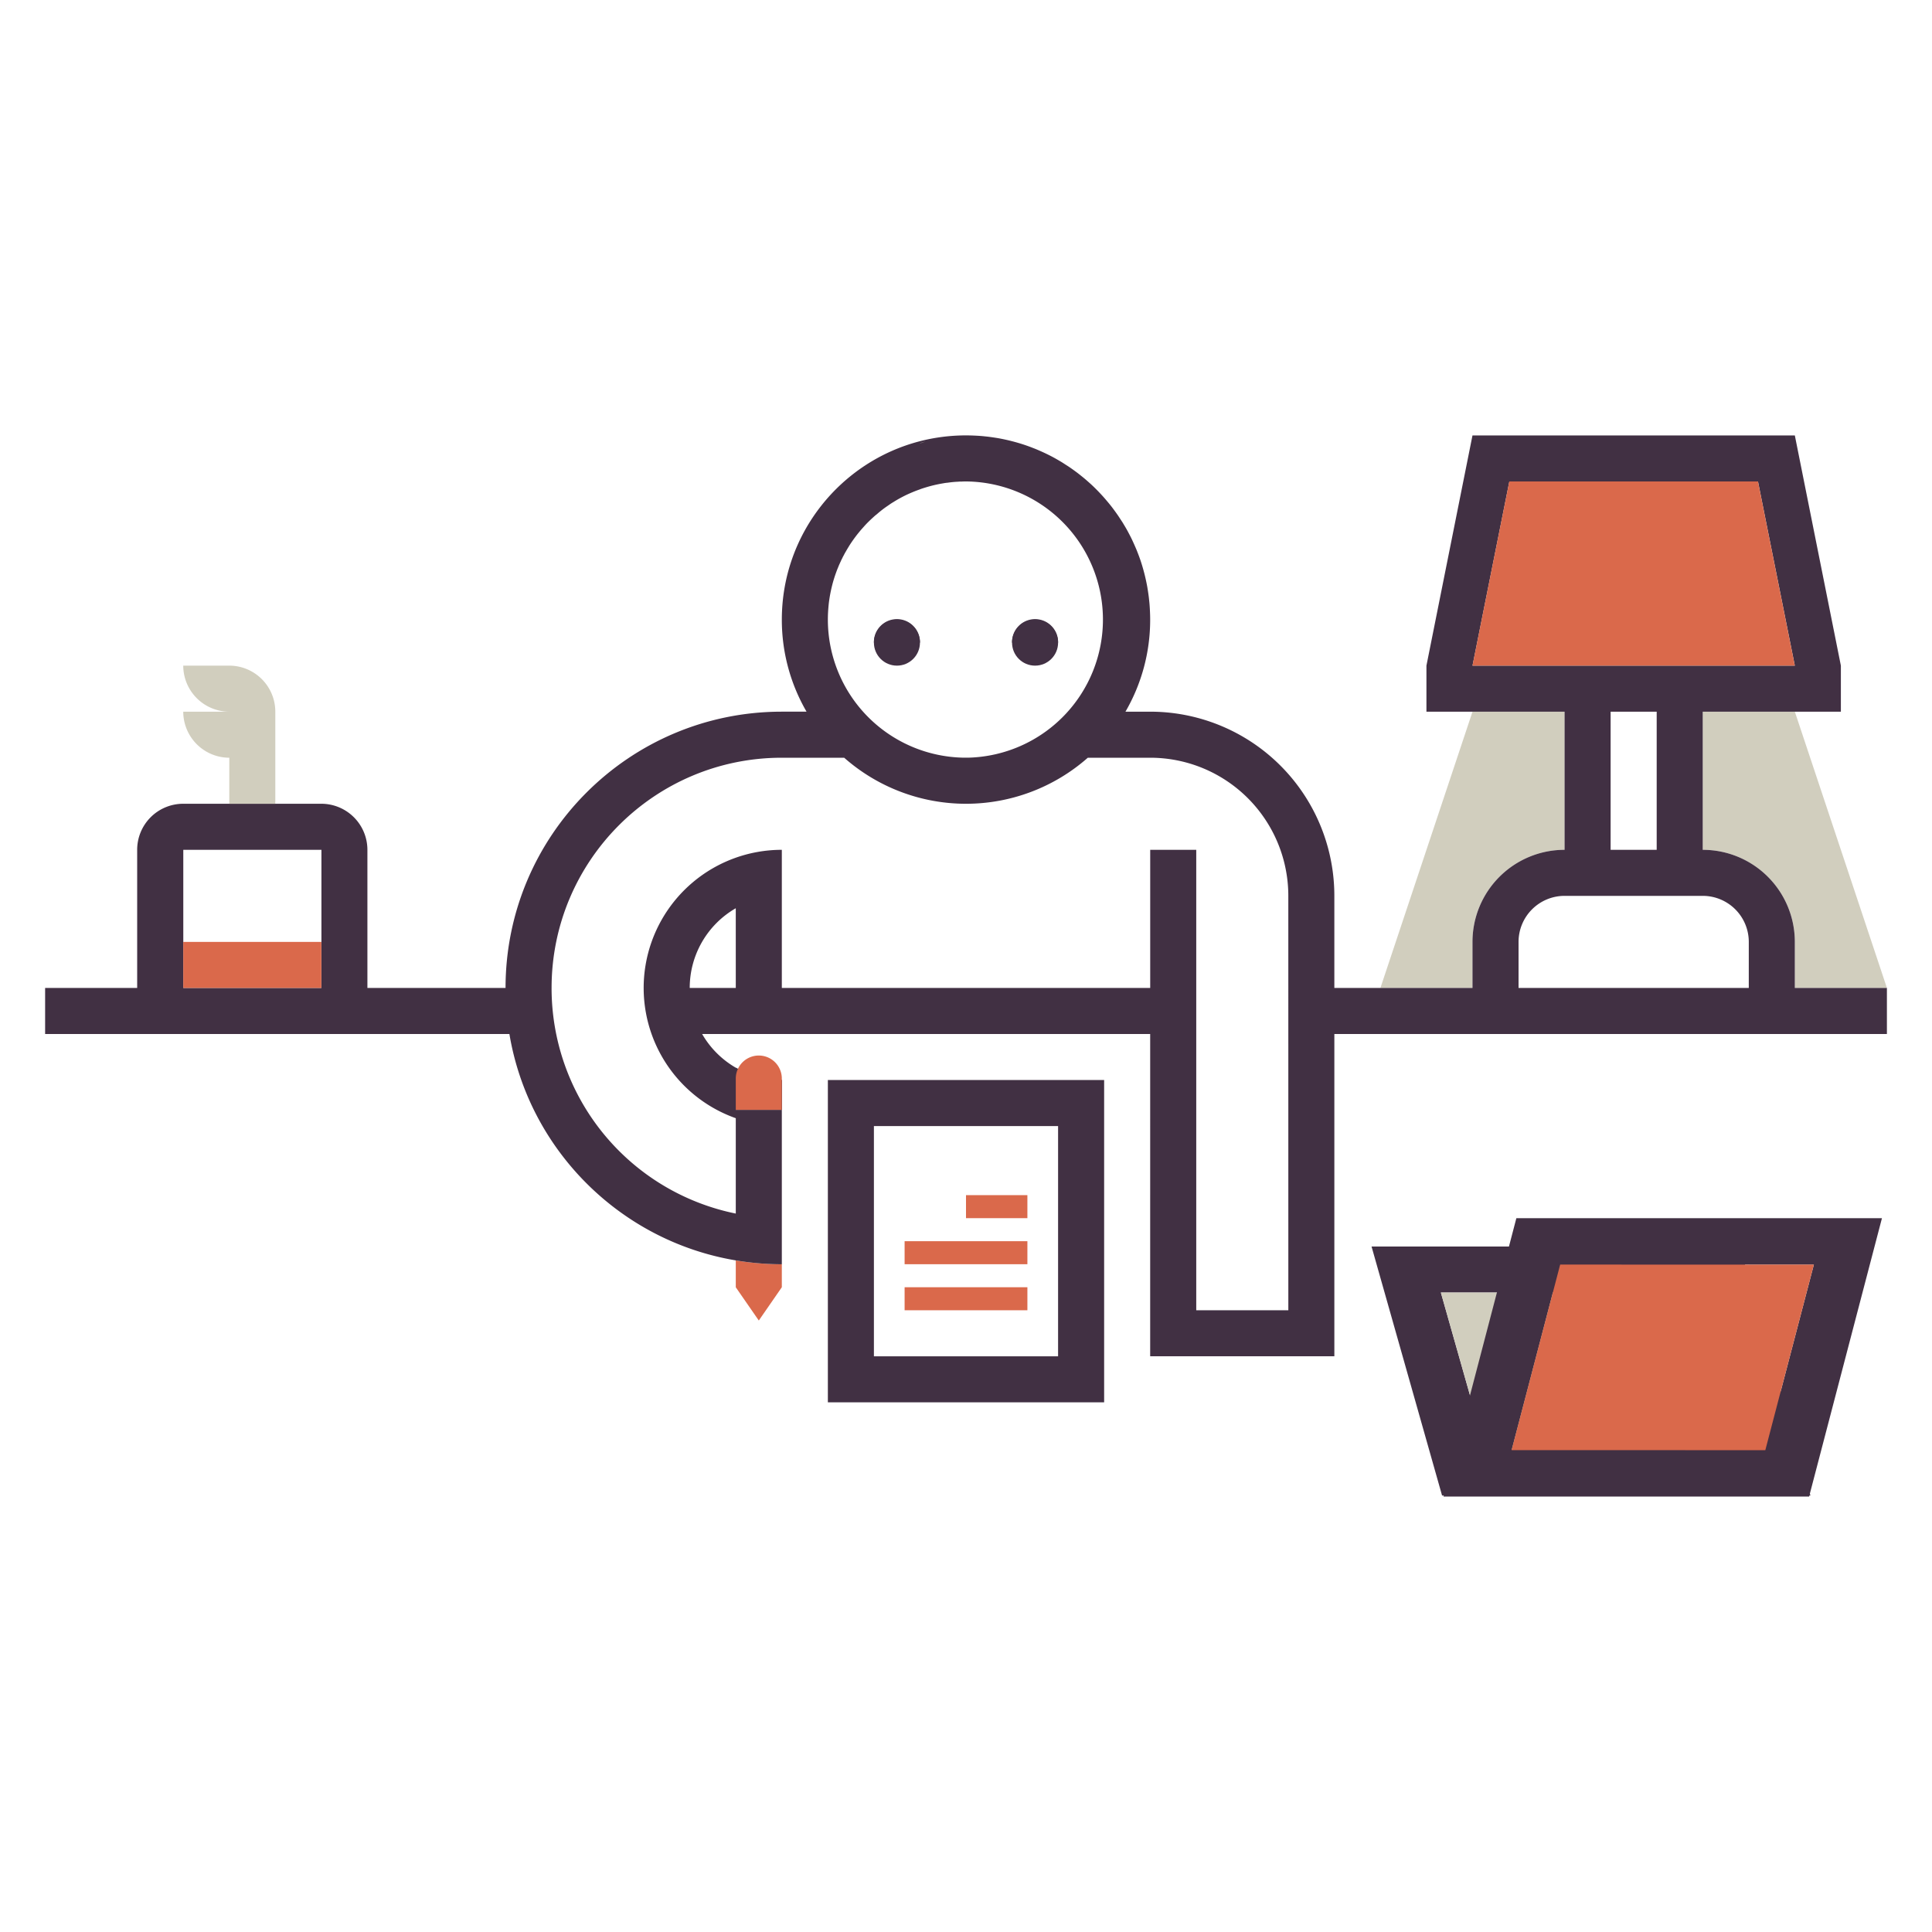 <svg id="Layer_1" data-name="Layer 1" xmlns="http://www.w3.org/2000/svg" viewBox="0 0 2000 2000"><title></title><path d="M1619.64,736.73v143a95.34,95.34,0,0,0-95.33,95.33v47.66H1429l95.33-286Z" style="fill:#d1cebe"/><path d="M1858,1022.72V975.06a95.29,95.29,0,0,0-95.33-95.33v-143H1858l95.33,286Z" style="fill:#d1cebe"/><path d="M809.34,1308.71v23.83L785.51,1367l-23.83-34.42v-27.8A288.91,288.91,0,0,0,809.34,1308.71Z" style="fill:#da694b"/><path d="M1806.32,1308.71l-5.19-18.33H1419.82l73,257.76h381.32Zm-283.49,139.55-.06-.21-31.19-110H1767l46,162.43H1537.6Z" style="fill:#413043"/><polygon points="1813 1500.48 1537.6 1500.48 1522.83 1448.26 1522.77 1448.05 1491.58 1338.05 1766.97 1338.05 1813 1500.48" style="fill:#d1cebe"/><path d="M958,457.05c-1.85.58-3.76,1.22-5.61,1.9v-.05C954.19,458.21,956,457.63,958,457.05Z" style="fill:#413043"/><path d="M809.34,1118.05v30.88H761.68v-43.65c.21.11.47.27.69.38a13.75,13.75,0,0,0,1.53.79c.85.48,1.64.9,2.49,1.33a15,15,0,0,0,2.49,1.21l0,0c.16.11.37.17.53.27a6.13,6.13,0,0,0,1,.43,29.22,29.22,0,0,0,3.55,1.53c.53.21,1,.42,1.48.58a19.84,19.84,0,0,0,2,.74s.16.06.21.06c.69.26,1.43.53,2.17.74,1.38.48,2.81.9,4.24,1.27.48.11.95.27,1.43.37,0,0,.11,0,.16,0,1.37.37,2.75.69,4.13,1l1.48.32c1.54.31,3.13.58,4.72.79h.26c.58.11,1.27.16,1.85.21.22.05.43.05.64.11,1.16.16,2.33.21,3.55.32a8.25,8.25,0,0,0,1.11,0c.21,0,.48.05.69.05C805.85,1118,807.54,1118.05,809.34,1118.05Z" style="fill:#413043"/><path d="M1494.33,1549.2l378.45,0,75.42-288.16-378.46,0Zm333.12-48-262.63,0,50.26-192.09,262.63.05Z" style="fill:#413043"/><polygon points="1564.82 1501.16 1827.45 1501.22 1877.71 1309.13 1615.08 1309.08 1564.82 1501.16" style="fill:#da694b"/><path d="M809.34,1118.05v30.88H761.68v-43.65c.21.11.47.27.69.38a13.75,13.75,0,0,0,1.53.79c.85.48,1.64.9,2.49,1.33s1.64.84,2.49,1.21l0,0c.16.11.37.17.53.27a6.13,6.13,0,0,0,1,.43c1.16.52,2.33,1,3.55,1.53.53.21,1,.42,1.48.58a19.84,19.84,0,0,0,2,.74s.16.06.21.06c.69.26,1.43.53,2.17.74,1.38.48,2.81.9,4.24,1.27.48.11.95.27,1.43.37,0,0,.11,0,.16,0,1.37.37,2.75.69,4.13,1l1.48.32c1.54.31,3.13.58,4.72.79h.26c.58.11,1.27.16,1.85.21.22.05.43.05.64.11,1.16.16,2.33.21,3.55.32a8.25,8.25,0,0,0,1.11,0c.21,0,.48.05.69.05C805.85,1118,807.54,1118.05,809.34,1118.05Z" style="fill:#413043"/><path d="M1858,1022.72V975.06a95.29,95.29,0,0,0-95.33-95.33v-143h143V689.07L1858,450.75H1524.31l-47.67,238.32v47.66h143v143a95.34,95.34,0,0,0-95.33,95.33v47.66h-143V927.39a190.58,190.58,0,0,0-190.66-190.66h-25.58a189.3,189.3,0,0,0,25.58-95.33c0-3.28-.11-6.56-.27-9.79s-.37-6.52-.74-9.7c-.16-1.58-.32-3.17-.53-4.76-.42-3.18-.9-6.36-1.43-9.48a198,198,0,0,0-7-27.43c-1-2.92-2.07-5.83-3.23-8.74-.53-1.43-1.12-2.86-1.75-4.29-1.22-2.86-2.49-5.67-3.81-8.48s-2.76-5.5-4.19-8.21-3-5.34-4.61-8c-1-1.75-2.17-3.44-3.28-5.14s-2-3.12-3.07-4.61c-1.27-1.85-2.59-3.65-3.92-5.45-1.8-2.44-3.71-4.87-5.67-7.2s-3.92-4.67-6-6.94-4.13-4.45-6.3-6.62-4.35-4.29-6.62-6.31-4.56-4.07-6.94-6-4.77-3.86-7.21-5.67c-1.8-1.32-3.6-2.65-5.45-3.92-1.48-1.06-3-2.06-4.61-3.07s-3.38-2.22-5.13-3.28c-2.65-1.59-5.3-3.13-8-4.61s-5.46-2.86-8.21-4.18-5.61-2.6-8.47-3.82q-2.15-.94-4.29-1.74c-2.92-1.17-5.83-2.23-8.74-3.23a198.51,198.51,0,0,0-27.44-7.05c-3.12-.53-6.3-1-9.48-1.43-1.58-.21-3.17-.37-4.76-.53-3.18-.37-6.41-.58-9.69-.74s-6.52-.26-9.8-.26a191,191,0,0,0-47.66,6c-82.2,21.18-143,95.86-143,184.67a189.3,189.3,0,0,0,25.58,95.33H809.34c-157.93,0-286,128.06-286,286h-143v-143a47.73,47.73,0,0,0-47.66-47.67h-143A47.66,47.66,0,0,0,142,879.73v143H46.71v47.66H527.33c20.07,119.75,114.6,214.28,234.35,234.36a288.91,288.91,0,0,0,47.66,4V1148.93H761.68v-43.65a95.23,95.23,0,0,1-34.85-34.9h463.83V1404h190.66V1070.38h572v-47.66Zm-1525.26,0h-143v-143h143ZM952.34,458.9c1.85-.69,3.7-1.27,5.61-1.85-1.85.58-3.76,1.22-5.61,1.9ZM857.75,626.79c.21-2.39.53-4.77.9-7.15.74-4.77,1.69-9.38,2.86-14a138.06,138.06,0,0,1,4.18-13.4c.58-1.64,1.22-3.29,1.91-4.88.53-1.37,1.11-2.75,1.74-4.07a10.16,10.16,0,0,1,.8-1.7,28.46,28.46,0,0,1,1.54-3.28c.58-1.22,1.16-2.44,1.85-3.6.53-1.11,1.11-2.17,1.75-3.23,1-1.75,2-3.5,3.07-5.19.95-1.65,2-3.23,3.07-4.82,2.6-3.82,5.35-7.52,8.26-11,1.43-1.8,3-3.49,4.5-5.19s3.08-3.39,4.72-5,3.28-3.17,5-4.71a.11.11,0,0,1,.1-.11c1.17-1.06,2.33-2.11,3.55-3A106.51,106.51,0,0,1,918.39,524l2.54-1.75c1.32-.95,2.7-1.8,4.13-2.64.74-.48,1.48-.95,2.23-1.38,1.42-.85,2.86-1.69,4.34-2.49a1.57,1.57,0,0,0,.37-.21c2-1.06,4-2.12,6-3.07,2.22-1.06,4.5-2.07,6.77-3,2.49-1.06,5-2,7.53-2.86v-.05c1.85-.69,3.7-1.28,5.61-1.86a138.42,138.42,0,0,1,18.69-4.39,36.34,36.34,0,0,1,4.29-.59c3.29-.47,6.62-.84,10-1a.66.66,0,0,1,.48,0c.05-.06.05-.06.11,0a19.43,19.43,0,0,1,3.49-.16c1.64-.11,3.28-.16,5-.16a143,143,0,0,1,2.75,285.94c-.9,0-1.85,0-2.75,0s-1.85,0-2.75,0A143,143,0,0,1,857,641.4C857,636.48,857.27,631.61,857.75,626.79Zm-96.07,395.93H714a95.12,95.12,0,0,1,47.67-82.51Zm572,333.65h-95.33V879.73h-47.66v143H809.34v-143a143,143,0,0,0-47.66,277.83v98.72A238.09,238.09,0,0,1,571,1022.72C571,891.11,677.73,784.4,809.34,784.4H873.9a190.65,190.65,0,0,0,252.2,0h64.56a143,143,0,0,1,143,143Zm190.66-667.3,38.13-190.66h257.39L1858,689.07ZM1715,736.73v143H1667.3v-143Zm95.33,286H1572V975.06a47.67,47.67,0,0,1,47.67-47.67h143a47.67,47.67,0,0,1,47.67,47.67Z" style="fill:#413043"/><polygon points="1857.96 689.07 1524.31 689.07 1562.44 498.41 1819.83 498.41 1857.96 689.07" style="fill:#da694b"/><path d="M857,1118.05V1451.7h286V1118.05Zm238.32,286H904.67V1165.71h190.66Z" style="fill:#413043"/><path d="M809.34,1116.51v32.42H761.68v-32.42a23.83,23.83,0,0,1,47.66,0Z" style="fill:#da694b"/><rect x="936.45" y="1332.54" width="127.11" height="23.83" style="fill:#da694b"/><rect x="936.45" y="1284.88" width="127.11" height="23.83" style="fill:#da694b"/><rect x="1000" y="1237.21" width="63.55" height="23.83" style="fill:#da694b"/><rect x="189.7" y="975.06" width="142.99" height="47.66" style="fill:#da694b"/><path d="M285,736.73v95.33H237.37V784.4a47.73,47.73,0,0,1-47.67-47.67h47.67a47.73,47.73,0,0,1-47.67-47.66h47.67A47.66,47.66,0,0,1,285,736.73Z" style="fill:#d1cebe"/><path d="M952.34,458.9V459c1.85-.68,3.76-1.32,5.61-1.9C956,457.63,954.19,458.21,952.34,458.9Z" style="fill:#413043"/><path d="M958,457.05c-1.85.58-3.76,1.22-5.61,1.9v-.05C954.19,458.21,956,457.63,958,457.05Z" style="fill:#d1cebe"/><path d="M904.67,665.24a23.84,23.84,0,1,1,47.67,0Z" style="fill:#413043"/><path d="M958,457.05c-1.85.58-3.76,1.22-5.61,1.9v-.05C954.19,458.21,956,457.63,958,457.05Z" style="fill:#d1cebe"/><path d="M1047.66,665.24a23.84,23.84,0,1,1,47.67,0Z" style="fill:#413043"/><circle cx="928.5" cy="665.24" r="23.83" style="fill:#413043"/><circle cx="1071.5" cy="665.24" r="23.83" style="fill:#413043"/></svg>